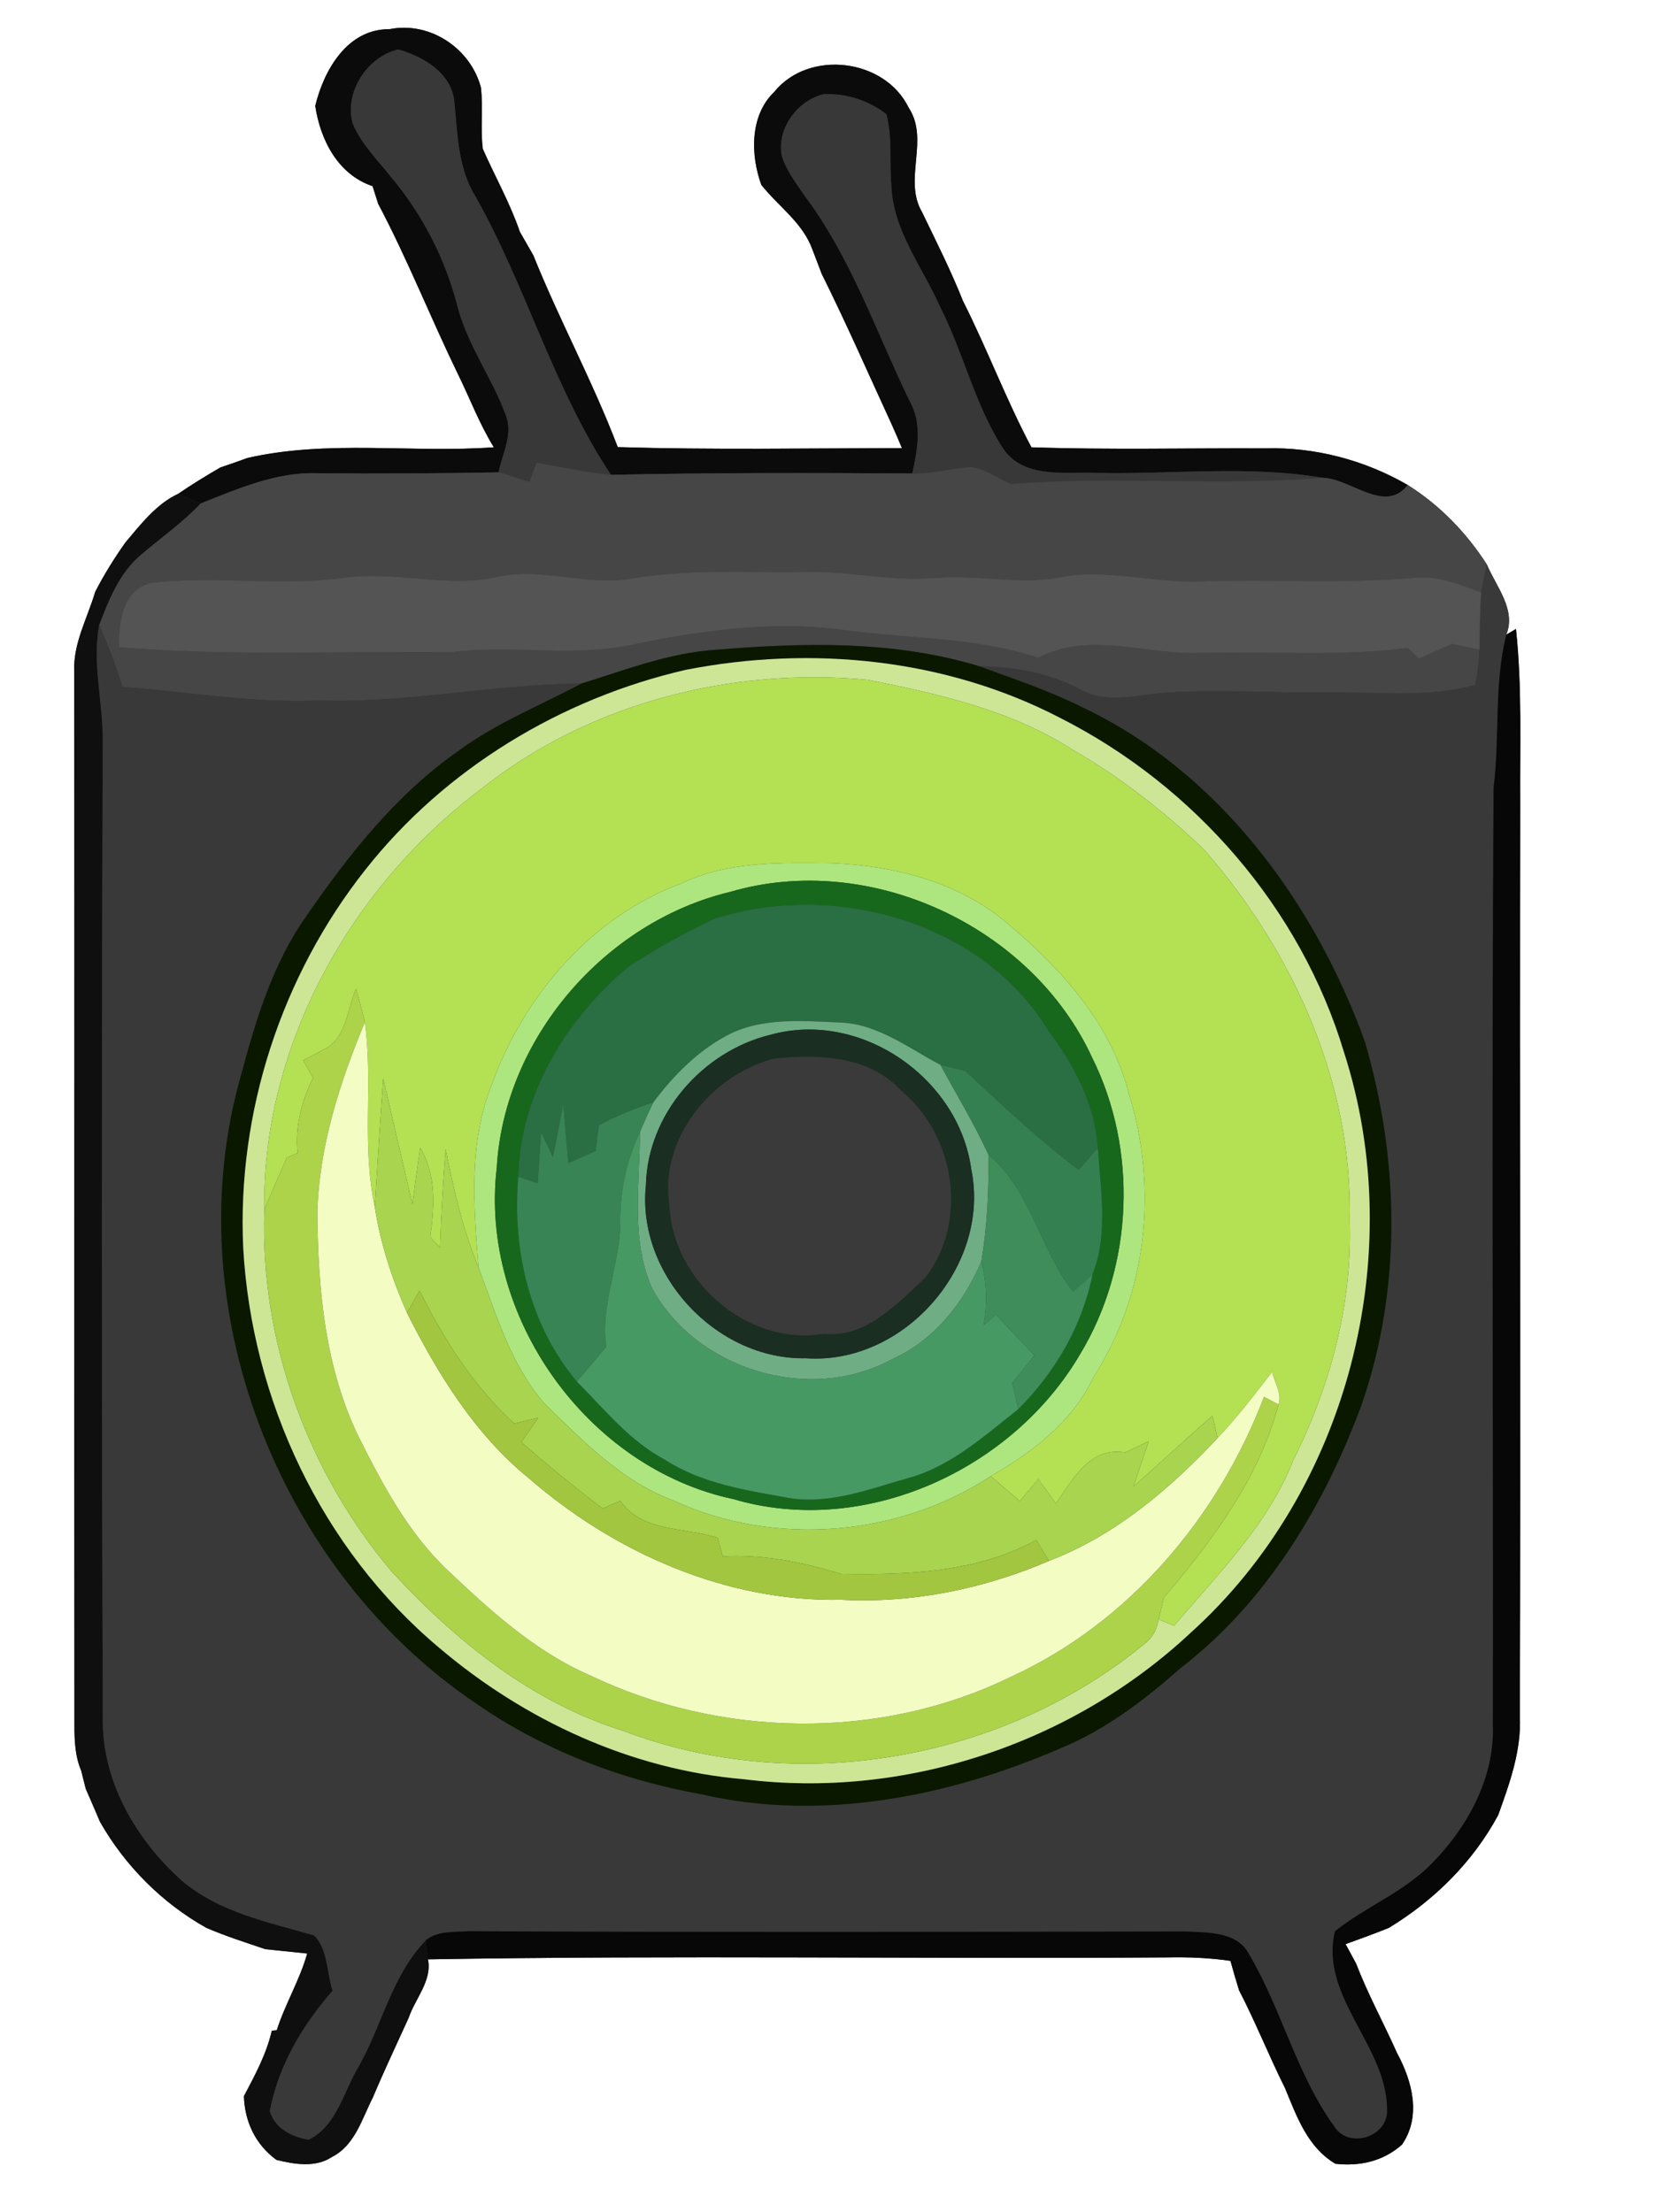 <?xml version="1.0" encoding="UTF-8" ?>
<!DOCTYPE svg PUBLIC "-//W3C//DTD SVG 1.1//EN" "http://www.w3.org/Graphics/SVG/1.1/DTD/svg11.dtd">
<svg width="187pt" height="250pt" viewBox="0 0 187 250" version="1.1" xmlns="http://www.w3.org/2000/svg">
<rect x="0" y="0" width="187" height="250" fill="#333333" stroke="none"/>
<g id="#ffffffff">
<path fill="#ffffff" opacity="1.00" d=" M 0.00 0.00 L 187.00 0.00 L 187.00 250.00 L 0.00 250.00 L 0.00 0.00 M 35.62 11.97 C 36.20 15.82 38.18 19.72 42.10 21.04 C 42.26 21.54 42.57 22.53 42.73 23.03 C 46.03 29.27 48.63 35.86 51.71 42.21 C 53.08 44.99 54.17 47.91 55.80 50.55 C 46.53 51.22 37.09 49.67 27.95 51.76 C 26.94 52.13 25.92 52.49 24.90 52.83 C 23.28 53.77 21.68 54.75 20.13 55.81 C 17.72 56.91 15.88 59.27 14.16 61.32 C 12.90 63.10 11.75 64.95 10.76 66.88 C 9.87 69.88 8.23 72.75 8.39 75.96 C 8.43 115.63 8.37 155.29 8.41 194.96 C 8.41 196.70 8.48 198.47 9.17 200.09 C 9.30 200.61 9.56 201.64 9.69 202.16 C 10.24 203.39 10.76 204.64 11.30 205.89 C 14.13 210.86 18.32 215.07 23.32 217.87 C 25.49 218.81 27.75 219.52 29.98 220.28 C 31.56 220.44 33.13 220.60 34.71 220.77 C 33.87 223.77 32.22 226.47 31.27 229.44 C 31.13 229.45 30.85 229.48 30.71 229.50 C 30.11 232.13 28.81 234.52 27.56 236.89 C 27.65 239.79 28.88 242.37 31.23 244.09 C 33.26 244.59 35.65 245.00 37.51 243.76 C 40.12 242.44 40.90 239.43 42.14 237.02 C 43.41 233.99 44.82 231.03 46.17 228.05 C 46.91 225.86 48.84 223.85 48.36 221.43 C 76.21 220.95 104.09 221.40 131.95 221.21 C 134.32 221.16 136.69 221.26 139.03 221.60 C 139.33 222.71 139.66 223.82 140.00 224.92 C 141.87 228.54 143.38 232.34 145.20 235.99 C 146.52 239.19 147.73 242.65 150.88 244.53 C 153.67 244.84 156.29 244.25 158.42 242.36 C 160.62 239.13 159.57 235.20 157.86 232.03 C 156.35 228.64 154.56 225.38 153.23 221.91 C 152.83 221.17 152.43 220.44 152.04 219.71 C 153.67 219.12 155.30 218.53 156.91 217.88 C 162.03 214.78 166.43 210.43 169.28 205.13 C 170.58 201.52 171.91 197.85 171.73 193.95 C 171.83 159.62 171.71 125.28 171.77 90.94 C 171.72 84.32 172.00 77.68 171.29 71.08 L 170.20 71.72 C 171.34 68.89 169.04 66.28 168.00 63.79 C 165.70 60.21 162.68 57.08 159.06 54.81 C 154.21 52.00 148.58 50.51 142.97 50.67 C 134.16 50.63 125.34 50.85 116.54 50.55 C 113.69 45.18 111.55 39.45 108.81 34.02 C 107.44 30.57 105.77 27.26 104.16 23.93 C 102.04 20.27 105.05 15.78 102.67 12.17 C 99.96 6.59 91.39 5.57 87.49 10.38 C 84.70 13.05 84.80 17.52 86.02 20.89 C 87.96 23.34 90.70 25.15 91.80 28.21 C 92.15 29.13 92.50 30.04 92.85 30.96 C 95.64 36.57 98.15 42.31 100.77 48.00 C 101.16 48.87 101.54 49.75 101.91 50.64 C 91.21 50.66 80.50 50.85 69.80 50.53 C 67.00 43.15 63.20 36.18 60.26 28.85 C 59.75 27.97 59.24 27.08 58.74 26.20 C 57.63 22.95 55.93 19.95 54.55 16.82 C 54.27 14.52 54.60 12.20 54.34 9.89 C 53.16 5.45 48.57 2.38 44.00 3.30 C 39.26 3.26 36.60 7.90 35.62 11.97 Z" />
</g>
<g id="#0b0b0bff">
<path fill="#0b0b0b" opacity="1.00" d=" M 35.62 11.97 C 36.60 7.90 39.26 3.26 44.00 3.30 C 48.57 2.38 53.16 5.45 54.34 9.89 C 54.60 12.20 54.27 14.52 54.55 16.82 C 55.93 19.95 57.63 22.95 58.74 26.20 C 59.24 27.08 59.75 27.97 60.26 28.85 C 63.20 36.18 67.00 43.15 69.80 50.53 C 80.50 50.85 91.21 50.66 101.91 50.64 C 101.54 49.75 101.16 48.87 100.77 48.00 C 98.15 42.31 95.64 36.57 92.85 30.96 C 92.50 30.04 92.15 29.13 91.80 28.21 C 90.70 25.15 87.96 23.34 86.02 20.89 C 84.80 17.52 84.70 13.05 87.49 10.38 C 91.39 5.57 99.96 6.59 102.67 12.17 C 105.05 15.78 102.04 20.27 104.16 23.93 C 105.77 27.26 107.44 30.57 108.81 34.02 C 111.55 39.45 113.69 45.18 116.54 50.55 C 125.34 50.85 134.16 50.63 142.97 50.67 C 148.58 50.51 154.21 52.00 159.06 54.81 C 156.47 58.13 152.68 54.08 149.41 53.99 C 141.04 52.58 132.48 53.62 124.03 53.45 C 120.39 53.30 115.59 54.17 113.28 50.60 C 110.14 45.69 108.86 39.88 106.23 34.70 C 104.26 30.22 100.92 26.11 100.72 21.03 C 100.48 18.33 100.85 15.54 100.15 12.90 C 98.14 11.35 95.54 10.50 93.01 10.66 C 90.08 11.38 87.71 14.60 88.35 17.64 C 88.85 19.29 89.94 20.67 90.89 22.09 C 96.16 29.09 98.98 37.47 102.76 45.28 C 104.24 47.84 103.67 50.79 103.08 53.51 C 91.73 53.43 80.37 53.42 69.03 53.66 C 62.54 43.89 59.48 32.42 53.75 22.25 C 51.70 18.98 51.71 15.08 51.32 11.37 C 50.96 8.22 47.78 6.37 45.00 5.59 C 41.47 6.42 38.87 10.44 39.86 13.98 C 40.83 16.27 42.63 18.05 44.16 19.97 C 47.77 24.26 50.38 29.37 51.74 34.80 C 52.90 39.10 55.61 42.74 57.14 46.89 C 58.02 49.04 56.75 51.27 56.34 53.38 C 49.53 53.50 42.71 53.55 35.89 53.48 C 31.22 53.31 26.91 55.23 22.66 56.90 C 22.03 56.62 20.76 56.08 20.13 55.81 C 21.68 54.75 23.28 53.77 24.90 52.83 C 25.92 52.49 26.94 52.13 27.95 51.76 C 37.09 49.67 46.53 51.22 55.80 50.55 C 54.17 47.91 53.08 44.99 51.71 42.21 C 48.63 35.86 46.03 29.27 42.73 23.03 C 42.57 22.53 42.26 21.54 42.10 21.04 C 38.18 19.72 36.20 15.82 35.62 11.97 Z" />
</g>
<g id="#383838ff">
<path fill="#383838" opacity="1.00" d=" M 39.86 13.98 C 38.87 10.44 41.47 6.42 45.00 5.59 C 47.78 6.37 50.96 8.22 51.32 11.37 C 51.71 15.08 51.70 18.98 53.75 22.25 C 59.48 32.42 62.54 43.89 69.03 53.66 C 66.20 53.39 63.42 52.78 60.63 52.29 C 60.43 52.83 60.02 53.93 59.82 54.47 C 58.67 54.09 57.52 53.71 56.34 53.38 C 56.75 51.27 58.02 49.04 57.14 46.89 C 55.61 42.74 52.90 39.10 51.74 34.80 C 50.38 29.37 47.77 24.26 44.16 19.97 C 42.63 18.05 40.83 16.27 39.86 13.98 Z" />
<path fill="#383838" opacity="1.00" d=" M 88.35 17.64 C 87.71 14.60 90.08 11.38 93.01 10.66 C 95.54 10.50 98.14 11.35 100.15 12.90 C 100.85 15.54 100.48 18.33 100.72 21.03 C 100.92 26.11 104.26 30.22 106.23 34.70 C 108.86 39.88 110.14 45.69 113.28 50.60 C 115.59 54.17 120.39 53.30 124.03 53.45 C 132.48 53.62 141.04 52.58 149.41 53.99 C 137.70 54.97 125.94 53.75 114.23 54.71 C 112.72 54.03 111.29 52.95 109.63 52.77 C 107.44 52.99 105.29 53.56 103.08 53.51 C 103.67 50.79 104.24 47.84 102.76 45.28 C 98.98 37.47 96.16 29.09 90.89 22.09 C 89.94 20.67 88.85 19.29 88.35 17.64 Z" />
</g>
<g id="#464646ff">
<path fill="#464646" opacity="1.00" d=" M 60.63 52.29 C 63.42 52.78 66.20 53.39 69.03 53.66 C 80.37 53.42 91.73 53.43 103.08 53.51 C 105.29 53.56 107.44 52.99 109.63 52.77 C 111.29 52.95 112.72 54.03 114.23 54.71 C 125.94 53.75 137.70 54.97 149.41 53.99 C 152.68 54.08 156.47 58.13 159.06 54.81 C 162.68 57.08 165.70 60.21 168.00 63.79 C 167.76 64.84 167.55 65.90 167.36 66.96 C 164.87 66.01 162.29 64.97 159.57 65.32 C 151.72 65.98 143.85 65.44 135.99 65.69 C 130.50 65.99 125.06 64.16 119.59 65.27 C 114.95 66.12 110.27 64.89 105.60 65.32 C 100.72 65.73 95.90 64.51 91.02 64.64 C 84.52 64.75 77.98 64.27 71.53 65.36 C 66.43 66.31 61.36 64.06 56.27 65.18 C 50.46 66.50 44.62 64.45 38.79 65.30 C 31.58 66.29 24.28 65.02 17.07 65.87 C 13.78 66.68 13.41 70.34 13.46 73.15 C 25.94 74.17 38.48 73.57 51.00 73.70 C 57.99 72.83 65.10 74.37 72.02 72.74 C 79.79 71.15 87.80 70.13 95.71 71.24 C 102.91 72.22 110.33 72.01 117.30 74.34 C 123.24 71.25 129.71 74.13 135.97 73.78 C 143.67 73.61 151.40 74.21 159.07 73.23 C 159.38 73.53 160.01 74.13 160.32 74.43 C 161.57 73.87 162.82 73.31 164.07 72.76 C 165.10 72.98 166.13 73.20 167.17 73.43 C 167.08 74.76 166.97 76.11 166.66 77.42 C 161.25 78.90 155.57 78.18 150.04 78.26 C 144.02 78.34 137.98 77.87 131.97 78.27 C 128.65 78.44 125.10 79.69 122.00 77.88 C 118.48 76.03 114.54 75.36 110.60 75.28 C 101.01 72.37 90.82 72.61 80.94 73.43 C 75.66 73.76 70.69 75.70 65.70 77.25 C 55.78 77.31 45.99 79.50 36.05 79.16 C 28.60 79.50 21.25 78.16 13.84 77.63 C 13.10 75.24 12.21 72.90 11.21 70.61 C 12.30 67.75 13.50 64.75 15.89 62.72 C 18.15 60.78 20.61 59.07 22.66 56.90 C 26.91 55.23 31.22 53.31 35.89 53.48 C 42.71 53.55 49.53 53.50 56.34 53.38 C 57.52 53.71 58.67 54.09 59.82 54.47 C 60.02 53.93 60.43 52.83 60.63 52.29 Z" />
</g>
<g id="#0f0f0fff">
<path fill="#0f0f0f" opacity="1.00" d=" M 14.16 61.32 C 15.88 59.27 17.72 56.91 20.13 55.81 C 20.76 56.08 22.03 56.62 22.66 56.90 C 20.61 59.07 18.15 60.78 15.89 62.72 C 13.50 64.75 12.30 67.75 11.21 70.61 C 10.38 75.06 11.69 79.51 11.61 83.98 C 11.48 120.65 11.48 157.32 11.62 193.99 C 11.45 201.18 15.31 207.84 20.53 212.52 C 24.76 216.13 30.30 217.22 35.48 218.72 C 37.05 220.23 36.91 222.94 37.58 224.98 C 34.19 228.85 31.44 233.48 30.49 238.57 C 31.02 240.50 33.02 241.55 34.88 241.80 C 38.03 240.28 38.82 236.38 40.50 233.58 C 43.17 228.89 44.26 223.25 48.10 219.29 C 48.17 219.83 48.30 220.90 48.36 221.43 C 48.84 223.85 46.91 225.86 46.17 228.05 C 44.82 231.03 43.41 233.99 42.14 237.02 C 40.90 239.43 40.12 242.44 37.51 243.76 C 35.65 245.00 33.26 244.59 31.23 244.09 C 28.88 242.37 27.65 239.79 27.56 236.89 C 28.81 234.52 30.11 232.13 30.71 229.50 C 30.85 229.48 31.13 229.45 31.27 229.44 C 32.22 226.47 33.87 223.77 34.71 220.77 C 33.13 220.60 31.56 220.44 29.98 220.28 C 27.75 219.52 25.49 218.81 23.32 217.87 C 18.32 215.07 14.13 210.86 11.30 205.89 C 10.76 204.64 10.24 203.39 9.69 202.16 C 9.56 201.64 9.30 200.61 9.17 200.09 C 8.48 198.47 8.41 196.70 8.41 194.96 C 8.37 155.29 8.43 115.63 8.39 75.96 C 8.23 72.75 9.87 69.88 10.76 66.88 C 11.75 64.95 12.90 63.10 14.16 61.32 Z" />
</g>
<g id="#393939ff">
<path fill="#393939" opacity="1.00" d=" M 168.00 63.79 C 169.04 66.28 171.34 68.89 170.20 71.72 C 168.79 77.36 169.48 83.29 168.76 89.03 C 168.53 124.34 168.73 159.64 168.68 194.95 C 168.90 200.94 165.80 206.54 161.69 210.69 C 158.55 213.86 154.29 215.50 150.84 218.25 C 149.02 225.78 157.05 231.45 156.72 238.85 C 156.42 241.69 152.24 242.78 150.73 240.27 C 146.46 234.35 144.80 227.02 141.09 220.78 C 139.72 218.27 136.49 218.42 134.04 218.28 C 107.01 218.32 79.98 218.38 52.96 218.25 C 51.32 218.37 49.45 218.17 48.10 219.29 C 44.26 223.25 43.17 228.89 40.50 233.58 C 38.82 236.38 38.03 240.28 34.88 241.80 C 33.02 241.55 31.02 240.50 30.49 238.57 C 31.44 233.48 34.19 228.85 37.58 224.98 C 36.91 222.94 37.05 220.23 35.48 218.72 C 30.30 217.22 24.76 216.13 20.53 212.52 C 15.31 207.84 11.45 201.18 11.62 193.99 C 11.48 157.32 11.48 120.65 11.61 83.98 C 11.69 79.51 10.38 75.06 11.21 70.61 C 12.21 72.90 13.10 75.24 13.84 77.63 C 21.25 78.16 28.60 79.50 36.05 79.16 C 45.99 79.50 55.78 77.31 65.70 77.25 C 61.03 79.73 56.07 81.70 51.80 84.86 C 44.78 89.75 39.41 96.58 34.59 103.56 C 30.85 108.87 28.94 115.14 27.28 121.34 C 19.76 147.38 31.33 177.27 53.62 192.39 C 61.22 197.72 70.15 201.15 79.27 202.78 C 92.81 205.90 107.12 203.07 119.70 197.63 C 124.87 195.53 129.31 192.12 133.46 188.46 C 143.14 180.99 149.63 170.14 153.83 158.81 C 158.43 145.58 158.13 131.02 154.20 117.67 C 148.48 101.90 137.66 87.16 122.19 79.88 C 118.46 78.02 114.50 76.71 110.60 75.28 C 114.54 75.36 118.48 76.03 122.00 77.88 C 125.10 79.69 128.65 78.44 131.97 78.27 C 137.98 77.87 144.02 78.34 150.04 78.26 C 155.57 78.18 161.25 78.90 166.66 77.42 C 166.97 76.11 167.08 74.76 167.17 73.43 C 167.21 71.27 167.20 69.11 167.36 66.96 C 167.55 65.90 167.76 64.84 168.00 63.79 Z" />
</g>
<g id="#545454ff">
<path fill="#545454" opacity="1.00" d=" M 38.79 65.30 C 44.62 64.45 50.46 66.50 56.27 65.18 C 61.36 64.06 66.43 66.31 71.53 65.36 C 77.98 64.27 84.52 64.75 91.02 64.64 C 95.90 64.51 100.72 65.73 105.60 65.32 C 110.27 64.89 114.95 66.12 119.59 65.27 C 125.06 64.16 130.50 65.99 135.99 65.69 C 143.85 65.44 151.72 65.98 159.57 65.32 C 162.29 64.97 164.87 66.01 167.36 66.96 C 167.20 69.11 167.21 71.27 167.17 73.43 C 166.13 73.20 165.10 72.98 164.07 72.76 C 162.82 73.31 161.57 73.87 160.32 74.43 C 160.01 74.13 159.38 73.53 159.07 73.23 C 151.40 74.21 143.67 73.61 135.97 73.78 C 129.71 74.13 123.24 71.25 117.30 74.34 C 110.33 72.01 102.91 72.22 95.71 71.24 C 87.80 70.13 79.79 71.15 72.02 72.74 C 65.10 74.37 57.99 72.83 51.00 73.70 C 38.48 73.57 25.94 74.17 13.46 73.15 C 13.41 70.34 13.78 66.68 17.07 65.87 C 24.28 65.02 31.58 66.29 38.79 65.30 Z" />
</g>
<g id="#070707ff">
<path fill="#070707" opacity="1.00" d=" M 168.76 89.03 C 169.48 83.29 168.79 77.36 170.20 71.72 L 171.29 71.08 C 172.00 77.68 171.72 84.32 171.77 90.94 C 171.71 125.28 171.83 159.62 171.73 193.95 C 171.91 197.85 170.58 201.52 169.28 205.13 C 166.43 210.43 162.03 214.78 156.91 217.88 C 155.30 218.53 153.67 219.12 152.04 219.71 C 152.43 220.44 152.83 221.17 153.23 221.91 C 154.56 225.38 156.35 228.64 157.86 232.03 C 159.57 235.20 160.62 239.13 158.42 242.36 C 156.29 244.25 153.67 244.84 150.88 244.53 C 147.73 242.65 146.52 239.19 145.20 235.99 C 143.38 232.34 141.87 228.54 140.00 224.92 C 139.66 223.82 139.33 222.71 139.03 221.60 C 136.69 221.26 134.32 221.16 131.95 221.21 C 104.09 221.40 76.21 220.95 48.36 221.43 C 48.30 220.90 48.17 219.83 48.10 219.29 C 49.45 218.17 51.32 218.37 52.96 218.25 C 79.98 218.38 107.01 218.32 134.04 218.28 C 136.49 218.42 139.72 218.27 141.09 220.78 C 144.80 227.02 146.46 234.35 150.73 240.27 C 152.24 242.78 156.42 241.69 156.72 238.85 C 157.05 231.45 149.02 225.78 150.84 218.25 C 154.29 215.50 158.55 213.86 161.69 210.69 C 165.80 206.54 168.90 200.94 168.68 194.95 C 168.73 159.64 168.53 124.34 168.76 89.03 Z" />
</g>
<g id="#0b1800ff">
<path fill="#0b1800" opacity="1.00" d=" M 65.70 77.25 C 70.69 75.70 75.66 73.76 80.94 73.43 C 90.82 72.61 101.01 72.37 110.60 75.28 C 114.50 76.71 118.46 78.02 122.19 79.88 C 137.66 87.16 148.48 101.90 154.20 117.67 C 158.13 131.02 158.43 145.58 153.83 158.81 C 149.63 170.14 143.14 180.99 133.46 188.46 C 129.31 192.12 124.87 195.53 119.70 197.63 C 107.12 203.07 92.81 205.90 79.27 202.78 C 70.15 201.15 61.22 197.72 53.62 192.39 C 31.33 177.27 19.76 147.38 27.28 121.34 C 28.94 115.14 30.85 108.87 34.59 103.56 C 39.41 96.58 44.78 89.75 51.80 84.86 C 56.07 81.70 61.03 79.73 65.70 77.25 M 77.49 75.70 C 63.38 78.95 50.30 86.86 41.30 98.27 C 31.80 110.27 26.78 125.69 27.48 140.98 C 28.43 158.21 36.36 175.11 49.64 186.23 C 59.29 194.43 71.34 200.00 84.02 201.07 C 102.21 203.36 121.12 197.05 134.49 184.56 C 152.36 168.48 159.21 141.71 151.86 118.92 C 146.97 102.62 134.94 88.81 119.82 81.15 C 106.89 74.42 91.70 72.92 77.49 75.70 Z" />
</g>
<g id="#cde695ff">
<path fill="#cde695" opacity="1.00" d=" M 77.49 75.70 C 91.70 72.92 106.89 74.42 119.82 81.15 C 134.94 88.81 146.97 102.62 151.86 118.92 C 159.21 141.71 152.36 168.48 134.49 184.56 C 121.12 197.05 102.21 203.36 84.02 201.07 C 71.34 200.00 59.29 194.43 49.64 186.23 C 36.36 175.11 28.43 158.21 27.48 140.98 C 26.78 125.69 31.80 110.27 41.30 98.27 C 50.30 86.86 63.38 78.95 77.49 75.70 M 54.26 89.25 C 39.63 100.25 29.58 118.23 29.87 136.72 C 29.35 151.50 34.74 166.35 44.28 177.63 C 51.48 185.45 60.12 192.41 70.41 195.60 C 90.05 203.11 113.51 198.98 129.62 185.53 C 130.34 184.85 130.77 184.02 130.90 183.01 C 131.34 183.19 132.22 183.56 132.66 183.74 C 137.59 177.90 143.23 172.36 146.08 165.13 C 150.28 156.74 152.82 147.41 152.50 137.99 C 152.89 122.46 146.11 107.51 136.02 95.98 C 131.53 91.70 126.61 87.84 121.22 84.74 C 114.26 80.25 106.03 78.42 98.03 76.82 C 82.59 75.38 66.45 79.48 54.26 89.25 Z" />
</g>
<g id="#b4e053ff">
<path fill="#b4e053" opacity="1.00" d=" M 54.26 89.25 C 66.45 79.48 82.59 75.38 98.03 76.82 C 106.03 78.42 114.26 80.25 121.22 84.74 C 126.61 87.84 131.53 91.70 136.02 95.98 C 146.11 107.51 152.89 122.46 152.50 137.99 C 152.82 147.41 150.28 156.74 146.08 165.13 C 143.23 172.36 137.59 177.90 132.66 183.74 C 132.22 183.56 131.34 183.19 130.90 183.01 C 131.06 182.39 131.37 181.15 131.52 180.53 C 137.01 174.08 142.26 167.05 144.46 158.72 C 144.89 157.46 143.97 156.23 143.74 155.04 C 141.76 157.60 139.80 160.17 137.57 162.52 C 137.43 161.89 137.15 160.63 137.00 160.00 C 133.99 162.61 131.08 165.34 128.08 167.98 C 128.65 166.27 129.22 164.57 129.81 162.87 C 128.92 163.30 128.03 163.73 127.14 164.15 C 123.15 163.46 121.24 167.16 119.30 169.92 C 118.64 168.99 117.98 168.06 117.32 167.14 C 116.62 167.97 115.93 168.80 115.23 169.64 C 114.13 168.70 113.04 167.77 111.95 166.83 C 116.67 164.09 121.19 160.68 123.57 155.61 C 129.66 146.18 130.87 134.13 127.52 123.50 C 125.51 115.61 119.80 109.34 113.70 104.25 C 108.25 99.65 100.96 97.81 93.96 97.55 C 88.26 97.50 82.25 97.30 76.98 99.84 C 66.79 103.62 59.17 112.55 55.55 122.63 C 52.93 129.17 53.53 136.36 54.06 143.21 C 52.29 138.92 51.25 134.40 50.35 129.86 C 50.05 133.56 49.85 137.28 49.72 141.00 C 49.44 140.70 48.88 140.10 48.61 139.79 C 49.10 136.38 49.31 132.81 47.49 129.72 C 47.16 131.83 46.87 133.95 46.60 136.08 C 45.50 131.36 44.40 126.63 43.30 121.91 C 42.95 126.73 42.65 131.56 42.35 136.39 C 40.83 129.50 42.17 122.43 41.23 115.51 C 40.92 114.24 40.57 112.99 40.23 111.73 C 39.19 114.12 39.15 117.55 36.40 118.69 C 35.70 119.09 34.98 119.45 34.26 119.82 C 34.62 120.48 34.99 121.14 35.36 121.81 C 34.08 124.46 33.32 127.34 33.63 130.30 C 33.32 130.43 32.70 130.70 32.39 130.84 C 31.54 132.80 30.68 134.75 29.87 136.72 C 29.58 118.23 39.63 100.25 54.26 89.25 Z" />
</g>
<g id="#ade67eff">
<path fill="#ade67e" opacity="1.00" d=" M 76.98 99.84 C 82.25 97.30 88.26 97.50 93.96 97.55 C 100.96 97.81 108.25 99.65 113.70 104.25 C 119.80 109.34 125.51 115.61 127.52 123.50 C 130.87 134.13 129.66 146.18 123.57 155.61 C 121.19 160.68 116.67 164.09 111.95 166.83 C 101.50 173.67 87.50 174.82 76.15 169.60 C 70.26 167.42 65.86 162.84 61.46 158.55 C 57.70 154.18 56.05 148.51 54.06 143.21 C 53.53 136.36 52.93 129.17 55.55 122.63 C 59.17 112.55 66.79 103.62 76.98 99.84 M 82.52 100.79 C 68.34 104.18 56.97 117.34 56.13 131.96 C 54.15 148.76 66.31 165.90 82.88 169.42 C 97.67 173.78 114.37 166.14 122.04 153.04 C 128.07 143.07 128.59 129.96 123.41 119.54 C 116.56 104.66 98.28 96.17 82.52 100.79 Z" />
</g>
<g id="#17681dff">
<path fill="#17681d" opacity="1.00" d=" M 82.52 100.79 C 98.28 96.17 116.56 104.66 123.41 119.54 C 128.59 129.96 128.07 143.07 122.04 153.04 C 114.37 166.14 97.67 173.78 82.88 169.42 C 66.31 165.90 54.15 148.76 56.13 131.96 C 56.97 117.34 68.34 104.18 82.52 100.79 M 80.71 103.83 C 77.39 105.39 74.17 107.20 71.09 109.18 C 64.05 115.00 58.73 123.67 58.56 132.97 C 57.86 141.19 59.80 149.72 65.18 156.13 C 68.31 159.28 71.15 162.86 75.14 164.97 C 79.31 167.67 84.31 168.42 89.10 169.28 C 93.81 170.07 98.37 168.22 102.82 166.98 C 107.57 165.62 111.27 162.22 115.06 159.25 C 119.23 155.08 122.33 149.78 123.46 143.96 C 125.24 139.50 124.35 134.40 124.05 129.71 C 123.71 124.83 121.38 120.33 118.46 116.48 C 110.92 104.05 94.14 99.54 80.71 103.83 Z" />
</g>
<g id="#2a6e43ff">
<path fill="#2a6e43" opacity="1.00" d=" M 80.71 103.83 C 94.14 99.54 110.92 104.05 118.46 116.48 C 121.38 120.33 123.71 124.83 124.05 129.71 C 123.34 130.55 122.62 131.38 121.88 132.21 C 117.34 128.80 113.23 124.87 109.06 121.03 C 108.36 120.86 106.96 120.51 106.26 120.34 C 102.66 118.45 99.24 115.75 95.01 115.56 C 90.66 115.38 85.93 114.92 81.97 117.11 C 78.68 118.90 76.03 121.63 73.81 124.59 C 71.69 125.24 69.66 126.14 67.68 127.13 C 67.55 128.11 67.42 129.09 67.29 130.07 C 66.27 130.53 65.24 130.99 64.22 131.45 C 64.03 129.23 63.84 127.01 63.64 124.80 C 63.25 126.79 62.86 128.79 62.48 130.78 C 62.04 129.84 61.59 128.89 61.15 127.95 C 61.02 129.87 60.88 131.80 60.75 133.73 C 60.20 133.54 59.11 133.16 58.56 132.97 C 58.73 123.67 64.05 115.00 71.09 109.18 C 74.17 107.20 77.39 105.39 80.71 103.83 Z" />
</g>
<g id="#acd34aff">
<path fill="#acd34a" opacity="1.00" d=" M 40.23 111.73 C 40.57 112.99 40.92 114.24 41.23 115.51 C 38.39 122.35 36.06 129.55 35.86 137.02 C 35.93 145.65 36.71 154.53 40.54 162.40 C 43.25 167.81 46.17 173.30 50.63 177.50 C 55.45 182.06 60.48 186.65 66.64 189.32 C 81.39 196.40 99.40 196.74 114.17 189.52 C 127.56 183.41 137.63 171.48 142.82 157.85 C 143.23 158.06 144.05 158.50 144.46 158.72 C 142.26 167.05 137.01 174.08 131.52 180.53 C 131.37 181.15 131.06 182.39 130.90 183.01 C 130.77 184.02 130.34 184.85 129.62 185.53 C 113.51 198.98 90.05 203.11 70.41 195.60 C 60.12 192.41 51.48 185.45 44.28 177.63 C 34.74 166.35 29.35 151.50 29.87 136.72 C 30.68 134.75 31.54 132.80 32.39 130.84 C 32.70 130.70 33.32 130.43 33.63 130.30 C 33.32 127.34 34.08 124.46 35.36 121.81 C 34.99 121.14 34.62 120.48 34.26 119.82 C 34.98 119.45 35.70 119.09 36.40 118.69 C 39.15 117.55 39.19 114.12 40.23 111.73 Z" />
</g>
<g id="#6fad84ff">
<path fill="#6fad84" opacity="1.00" d=" M 81.97 117.11 C 85.93 114.92 90.66 115.38 95.01 115.56 C 99.24 115.75 102.66 118.45 106.26 120.34 C 108.08 123.71 110.09 126.99 111.68 130.49 C 111.75 134.53 111.55 138.58 110.88 142.57 C 108.86 147.31 105.47 151.54 100.68 153.67 C 91.39 158.67 78.65 154.78 73.65 145.54 C 71.23 140.01 72.29 133.78 72.31 127.93 C 72.78 126.80 73.28 125.69 73.81 124.59 C 76.03 121.63 78.68 118.90 81.97 117.11 M 87.10 116.93 C 79.37 118.79 73.16 125.92 72.98 133.96 C 71.93 144.07 80.98 153.72 91.09 153.50 C 102.17 154.26 111.99 143.00 109.74 132.12 C 108.33 121.81 97.24 114.13 87.10 116.93 Z" />
</g>
<g id="#f3fdc3ff">
<path fill="#f3fdc3" opacity="1.00" d=" M 41.23 115.51 C 42.17 122.43 40.83 129.50 42.35 136.39 C 42.98 140.53 44.30 144.54 45.99 148.37 C 49.49 155.32 53.71 162.17 59.83 167.12 C 69.50 175.50 82.09 181.05 95.04 180.79 C 103.09 181.21 111.13 179.58 118.52 176.40 C 125.98 173.55 132.18 168.28 137.57 162.52 C 139.80 160.17 141.76 157.60 143.74 155.04 C 143.97 156.23 144.89 157.46 144.46 158.72 C 144.05 158.50 143.23 158.06 142.82 157.85 C 137.63 171.48 127.56 183.41 114.17 189.52 C 99.40 196.74 81.39 196.40 66.64 189.32 C 60.48 186.65 55.45 182.06 50.63 177.50 C 46.17 173.30 43.25 167.81 40.54 162.40 C 36.71 154.53 35.93 145.65 35.86 137.02 C 36.06 129.55 38.39 122.35 41.23 115.51 Z" />
</g>
<g id="#1a2e22ff">
<path fill="#1a2e22" opacity="1.00" d=" M 87.10 116.93 C 97.24 114.13 108.33 121.81 109.74 132.12 C 111.99 143.00 102.17 154.26 91.09 153.50 C 80.98 153.72 71.93 144.07 72.98 133.96 C 73.16 125.92 79.37 118.79 87.10 116.93 M 87.33 119.66 C 80.24 121.63 74.44 128.78 75.66 136.35 C 76.08 144.84 84.53 152.15 93.04 150.73 C 97.83 151.23 101.32 147.36 104.53 144.41 C 109.45 138.06 107.93 128.28 101.80 123.25 C 98.18 119.27 92.30 119.11 87.33 119.66 Z" />
</g>
<g id="#3a3a3aff">
<path fill="#3a3a3a" opacity="1.00" d=" M 87.33 119.66 C 92.30 119.11 98.18 119.27 101.80 123.25 C 107.93 128.28 109.45 138.06 104.53 144.41 C 101.32 147.36 97.83 151.23 93.04 150.73 C 84.53 152.15 76.08 144.84 75.66 136.35 C 74.44 128.78 80.24 121.63 87.33 119.66 Z" />
</g>
<g id="#358051ff">
<path fill="#358051" opacity="1.00" d=" M 106.26 120.34 C 106.96 120.51 108.36 120.86 109.06 121.03 C 113.23 124.87 117.34 128.80 121.88 132.21 C 122.62 131.38 123.34 130.55 124.05 129.71 C 124.35 134.40 125.24 139.50 123.46 143.96 C 122.73 144.64 121.99 145.30 121.25 145.96 C 117.44 141.15 116.51 134.50 111.68 130.49 C 110.09 126.99 108.08 123.71 106.26 120.34 Z" />
</g>
<g id="#a8d44fff">
<path fill="#a8d44f" opacity="1.00" d=" M 43.30 121.91 C 44.40 126.63 45.50 131.36 46.60 136.08 C 46.87 133.95 47.16 131.83 47.49 129.72 C 49.31 132.81 49.10 136.38 48.61 139.79 C 48.88 140.10 49.44 140.70 49.72 141.00 C 49.85 137.28 50.05 133.56 50.35 129.86 C 51.25 134.40 52.29 138.92 54.06 143.21 C 56.05 148.51 57.70 154.18 61.46 158.55 C 65.86 162.84 70.26 167.42 76.15 169.60 C 87.50 174.82 101.50 173.67 111.95 166.83 C 113.04 167.77 114.13 168.70 115.23 169.64 C 115.93 168.80 116.62 167.97 117.32 167.14 C 117.98 168.06 118.64 168.99 119.30 169.92 C 121.24 167.16 123.15 163.46 127.14 164.15 C 128.03 163.73 128.92 163.30 129.81 162.87 C 129.22 164.57 128.65 166.27 128.08 167.98 C 131.08 165.34 133.99 162.61 137.00 160.00 C 137.15 160.63 137.43 161.89 137.57 162.52 C 132.18 168.28 125.98 173.55 118.52 176.40 C 118.16 175.81 117.45 174.63 117.10 174.04 C 110.35 177.74 102.49 177.99 95.00 177.87 C 90.67 176.54 86.22 175.64 81.66 175.89 C 81.47 175.19 81.28 174.49 81.09 173.79 C 77.36 172.58 72.59 173.19 70.08 169.61 C 69.42 169.90 68.76 170.19 68.11 170.49 C 64.95 168.10 61.89 165.58 58.90 162.99 C 59.54 162.06 60.18 161.14 60.82 160.22 C 59.91 160.44 59.00 160.65 58.10 160.87 C 53.50 156.66 50.17 151.40 47.41 145.86 C 47.06 146.49 46.35 147.74 45.99 148.37 C 44.30 144.54 42.98 140.53 42.35 136.39 C 42.65 131.56 42.95 126.73 43.30 121.91 Z" />
</g>
<g id="#388455ff">
<path fill="#388455" opacity="1.00" d=" M 67.68 127.13 C 69.66 126.14 71.69 125.24 73.81 124.59 C 73.28 125.69 72.78 126.80 72.31 127.93 C 70.83 131.09 70.05 134.51 70.09 138.00 C 70.11 142.81 67.80 147.37 68.50 152.21 C 67.40 153.53 66.29 154.83 65.18 156.13 C 59.80 149.72 57.86 141.19 58.56 132.97 C 59.11 133.16 60.20 133.54 60.75 133.73 C 60.88 131.80 61.02 129.87 61.15 127.95 C 61.59 128.89 62.04 129.84 62.48 130.78 C 62.86 128.79 63.25 126.79 63.64 124.80 C 63.84 127.01 64.03 129.23 64.22 131.45 C 65.24 130.99 66.27 130.53 67.29 130.07 C 67.42 129.09 67.55 128.11 67.68 127.13 Z" />
</g>
<g id="#479964ff">
<path fill="#479964" opacity="1.00" d=" M 70.09 138.00 C 70.05 134.51 70.83 131.09 72.31 127.93 C 72.29 133.78 71.23 140.01 73.65 145.54 C 78.65 154.78 91.39 158.67 100.68 153.67 C 105.47 151.54 108.86 147.31 110.88 142.57 C 111.51 144.91 111.54 147.34 111.16 149.72 C 111.62 149.34 112.07 148.96 112.53 148.59 C 113.98 150.12 115.43 151.65 116.89 153.18 C 116.05 154.20 115.21 155.23 114.37 156.26 C 114.60 157.26 114.83 158.25 115.06 159.25 C 111.27 162.22 107.57 165.62 102.82 166.98 C 98.37 168.22 93.81 170.07 89.10 169.28 C 84.31 168.42 79.31 167.67 75.14 164.97 C 71.15 162.86 68.31 159.28 65.18 156.13 C 66.29 154.83 67.40 153.53 68.50 152.21 C 67.80 147.37 70.11 142.81 70.09 138.00 Z" />
</g>
<g id="#3e8d5aff">
<path fill="#3e8d5a" opacity="1.00" d=" M 111.68 130.49 C 116.51 134.50 117.44 141.15 121.25 145.96 C 121.99 145.30 122.73 144.64 123.46 143.96 C 122.33 149.78 119.23 155.08 115.06 159.25 C 114.83 158.25 114.60 157.26 114.37 156.26 C 115.21 155.23 116.05 154.20 116.89 153.18 C 115.43 151.65 113.98 150.12 112.53 148.59 C 112.07 148.96 111.62 149.34 111.16 149.72 C 111.54 147.34 111.51 144.91 110.88 142.57 C 111.55 138.58 111.75 134.53 111.68 130.49 Z" />
</g>
<g id="#a2c63fff">
<path fill="#a2c63f" opacity="1.00" d=" M 47.41 145.86 C 50.17 151.40 53.50 156.66 58.10 160.87 C 59.00 160.65 59.91 160.44 60.82 160.22 C 60.18 161.14 59.54 162.06 58.90 162.99 C 61.89 165.58 64.95 168.10 68.11 170.49 C 68.76 170.19 69.42 169.90 70.08 169.61 C 72.59 173.19 77.36 172.58 81.09 173.79 C 81.28 174.49 81.47 175.19 81.66 175.89 C 86.22 175.64 90.67 176.54 95.00 177.87 C 102.49 177.99 110.35 177.74 117.10 174.04 C 117.45 174.63 118.16 175.81 118.52 176.40 C 111.13 179.58 103.09 181.21 95.04 180.79 C 82.09 181.05 69.50 175.50 59.83 167.12 C 53.71 162.17 49.49 155.32 45.99 148.37 C 46.35 147.74 47.06 146.49 47.41 145.86 Z" />
</g>
</svg>
